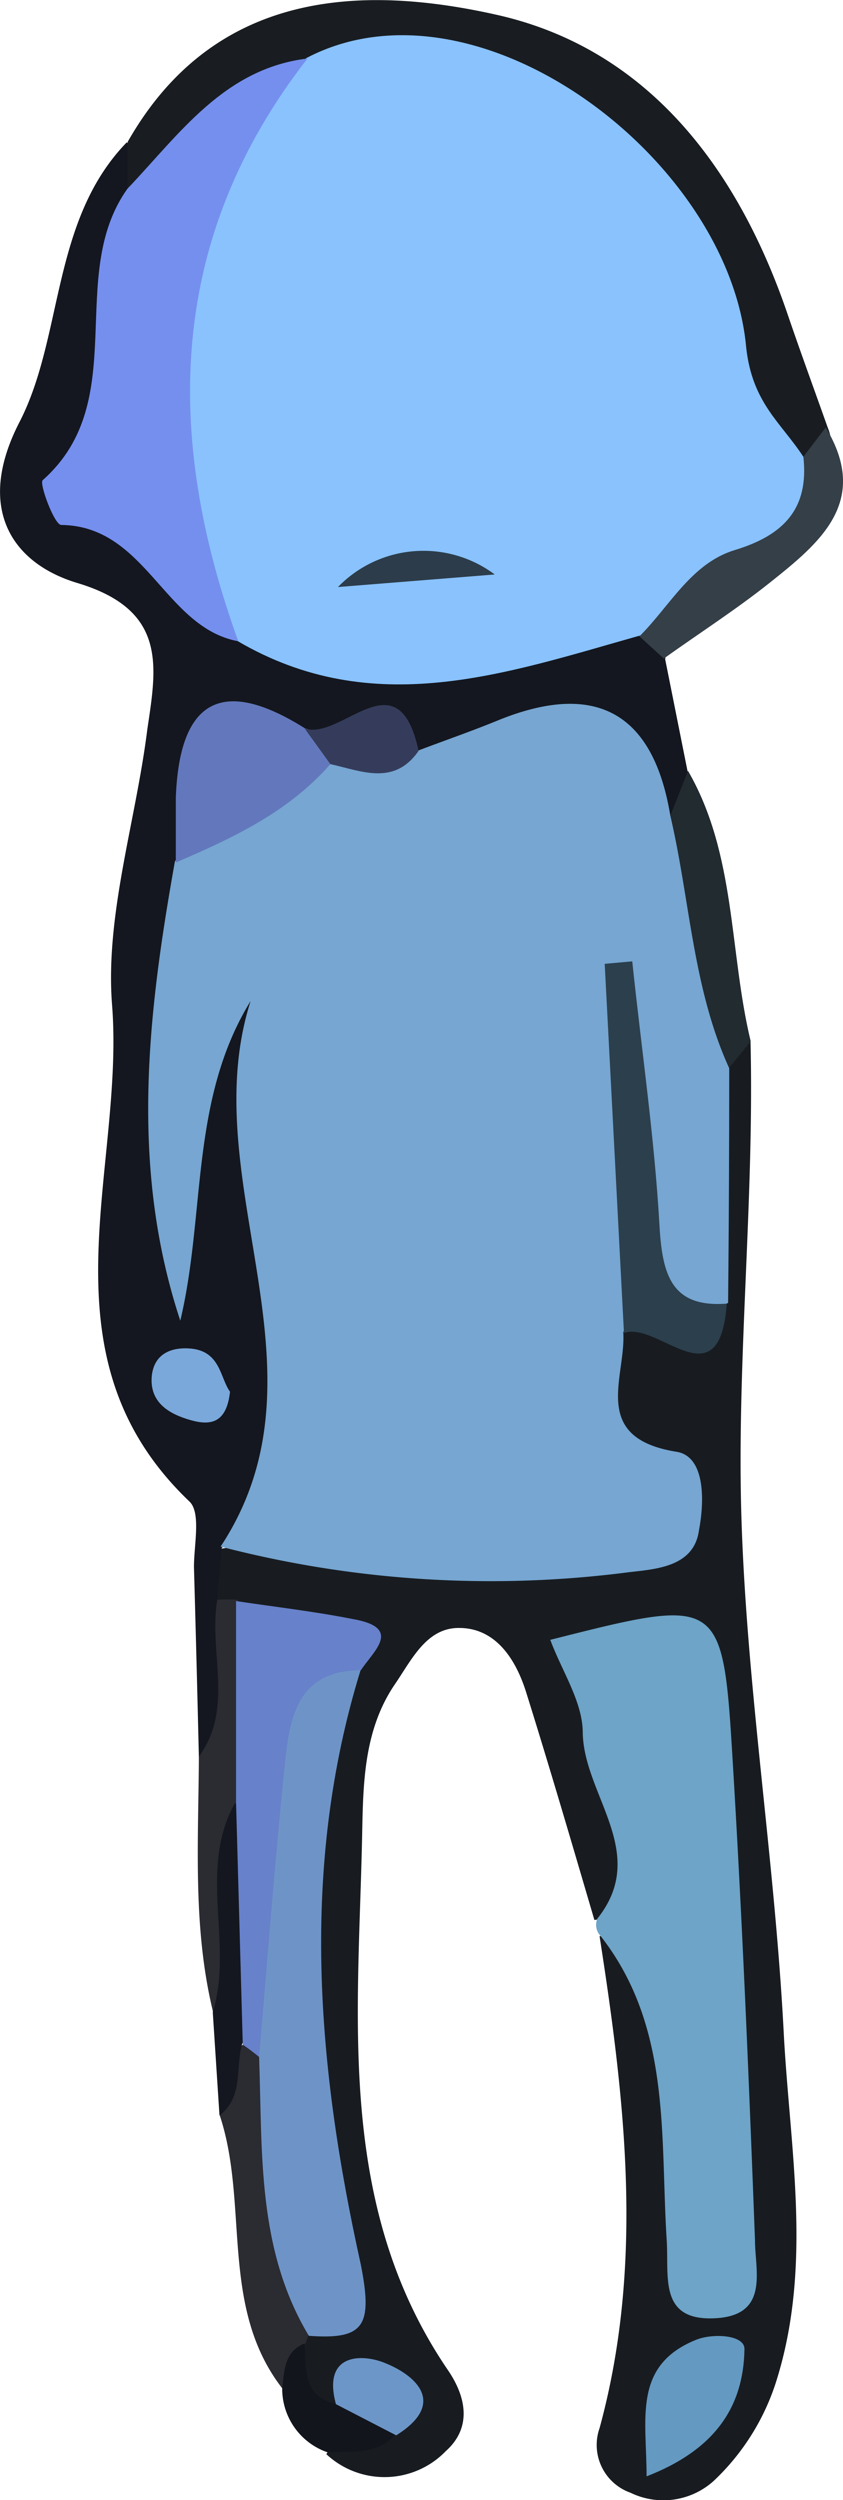 <svg xmlns="http://www.w3.org/2000/svg" viewBox="0 0 37.64 111.54"><defs><style>.cls-1{fill:#181c21;}.cls-2{fill:#14171f;}.cls-3{fill:#6da4c7;}.cls-4{fill:#191d21;}.cls-5{fill:#353f47;}.cls-6{fill:#2b2b32;}.cls-7{fill:#222b30;}.cls-8{fill:#12151c;}.cls-9{fill:#76a6d1;}.cls-10{fill:#6e94c7;}.cls-11{fill:#6781ca;}.cls-12{fill:#2c3f4d;}.cls-13{fill:#6499c1;}.cls-14{fill:#6d96c8;}.cls-15{fill:#89c2fd;}.cls-16{fill:#758fef;}.cls-17{fill:#6378bc;}.cls-18{fill:#353c5b;}.cls-19{fill:#7ba8db;}.cls-20{fill:#2c3c4a;}</style></defs><title>tue</title><g id="레이어_2" data-name="레이어 2"><g id="레이어_1-2" data-name="레이어 1"><g id="레이어_2-2" data-name="레이어 2"><g id="레이어_1-2-2" data-name="레이어 1-2"><path class="cls-1" d="M33.51,46.44c.17,6.93-.58,13.9-.42,20.72C33.28,75,34.6,82.89,35,90.81c.28,5.11,1.26,10.21-.3,15.3a10.43,10.43,0,0,1-2.84,4.58,3.36,3.36,0,0,1-3.71.52,2.26,2.26,0,0,1-1.38-2.88c2-7.32,1.14-14.63,0-21.95,2.59-.09,2.73,2,3.16,3.7.84,3.33.92,6.79,1.71,10.14C33.19,92.07,31.6,84,31,76a2.07,2.07,0,0,0-2.79-2c-1.59.44-1.26,1.74-1,2.88a24.48,24.48,0,0,1,1,4.88c.09,1.5.94,3.49-1.67,3.9-1-3.4-2-6.82-3.06-10.2-.46-1.44-1.35-2.84-3-2.83-1.44,0-2.1,1.42-2.84,2.5-1.5,2.19-1.42,4.79-1.48,7.19-.19,8-1.07,16.22,3.84,23.42.84,1.23,1.06,2.58-.09,3.61a3.81,3.81,0,0,1-5.34.14c.47-.74,1.3-1,1.87-1.62-.73-1.83-1.61.44-2.37-.1-1.25-.72-1.16-1.87-1-3.06a5.18,5.18,0,0,1,.77-1.28c1.29-1.91.14-3.8,0-5.7-.68-7.52-1.46-15,.7-22.46-.27-.58,2-1.51-.24-1.8a11.91,11.91,0,0,1-4.2-1.23,2.5,2.5,0,0,1-.9-1.14,2.13,2.13,0,0,1,.63-2c4.89-.77,9.77.48,14.68.09,4.7-.36,4.9-.55,2.73-4.81a5,5,0,0,1-.33-4.26c.6-2.22,4.22,0,4.31-3s-.31-6.16.47-9.19C32.09,47,32.52,46.39,33.51,46.44Z"/><path class="cls-2" d="M9.9,69.06,9.7,71.4c1.34,2.51,2.66,5-.82,7q-.1-4.25-.22-8.49c0-1,.32-2.42-.2-2.92C1.61,60.46,5.6,52.22,5,44.79c-.3-4,1.07-8.17,1.58-12.27C7,29.71,7.47,27.2,3.42,26,.51,25.11-1.1,22.65.87,18.83s1.41-9,4.79-12.48a2.7,2.7,0,0,1,1,1.89c-1.18,4.08-.85,8.45-2.41,12.46-.44,1.12-.24,2,.84,2.46,2.48,1.06,3.76,3.74,6.37,4.61,3.79,1.87,7.69,1.52,11.63.69,1.77-.37,3.49-1.06,5.36-.73.79.28,1.42.69,1.25,1.68l1,5c.65,1,.57,1.8-.62,2.29-2.82-4.43-7-3.45-11.13-2.83-1.75-1.22-3.71-.52-5.58-.58C8,32.37,9.24,36.37,8.9,39.21,7.83,43.9,8.26,48.7,7.66,53.29c.48-2.46.29-5.14,1.23-7.62.67-1.76,3.26-2.15,3.09-.55-.74,7.28,3.6,14.58-.13,21.75A7.61,7.61,0,0,1,9.9,69.06Z"/><path class="cls-3" d="M26.67,85.6c2.34-2.93-.6-5.5-.65-8.29,0-1.38-.93-2.75-1.45-4.15,7.62-1.93,7.7-1.94,8.14,5.33s.73,14.3,1,21.46c0,1.33.64,3.3-1.68,3.47-2.63.19-2.16-1.81-2.26-3.45-.3-4.67.22-9.53-2.94-13.58A.73.73,0,0,1,26.67,85.6Z"/><path class="cls-4" d="M5.7,8.39V6.33C9.53-.41,16.07-.72,22.22.67,28.92,2.19,32.94,7.5,35.16,14c.58,1.7,1.2,3.39,1.8,5.08.36.87,0,1.36-.84,1.65C33,20.27,32.53,17.95,32,15.35A14.86,14.86,0,0,0,14.64,3.49l-.39.08C10.6,3.84,9.11,7.81,5.7,8.39Z"/><path class="cls-5" d="M35.87,20.38l1-1.31c2,3.31-.27,5.15-2.49,6.92-1.52,1.21-3.16,2.26-4.74,3.39l-1.1-1C28.9,23.76,33.83,23.39,35.87,20.38Z"/><path class="cls-6" d="M12.6,106.55c-2.81-3.63-1.47-8.21-2.79-12.18.83-.93-.27-2.6,1.26-3.26a1.42,1.42,0,0,1,1.24.78,66.36,66.36,0,0,1,1.45,12.32l-.13.37C12.93,105,13.43,106.13,12.6,106.55Z"/><path class="cls-7" d="M29.93,36.39l.79-2c2.16,3.74,1.83,8.06,2.8,12.07l-1,1.22C28.86,44.56,28.84,40.6,29.93,36.39Z"/><path class="cls-6" d="M8.88,78.37c1.58-2.17.43-4.66.82-7a8.76,8.76,0,0,1,.89,0c2.36,2.71,1.38,5.85,1.18,8.9-1.5,3,.54,6.81-2.26,9.48C8.6,86,8.86,82.18,8.88,78.37Z"/><path class="cls-2" d="M9.5,89.77c.94-3-.68-6.38,1-9.34,2.4,3.53,2,7.14.3,10.79-.29,1.07.07,2.34-1,3.16Z"/><path class="cls-8" d="M12.6,106.55c.1-.79.09-1.63,1-2,.09,1.07-.13,2.3,1.34,2.69,1.48-.66,2.31-.07,2.69,1.39-.83.93-2,.71-3,.78A3,3,0,0,1,12.6,106.55Z"/><path class="cls-9" d="M29.93,36.39c.88,3.76,1,7.7,2.63,11.27q0,5.23-.05,10.47c-3.11,1.35-3.61-.83-3.73-3A57.94,57.94,0,0,0,28,47.89c-.13-.66-.68.42-.12.05.88-.57.83,8.58-.05,11.51.12,2-1.5,4.7,2.38,5.32,1.3.21,1.24,2.25,1,3.49C31,69.89,29.33,70,28.1,70.14A47.92,47.92,0,0,1,9.85,69c5.18-7.86-1.23-16.3,1.34-24.34-2.72,4.42-2,9.48-3.14,14.26-2.26-6.84-1.46-13.66-.24-20.49C9.43,36,12,34.91,14.55,33.74a6.89,6.89,0,0,1,4.11-.25c1.21-.46,2.43-.88,3.62-1.37C26.6,30.38,29.17,31.79,29.93,36.39Z"/><path class="cls-10" d="M13.79,104.21c-2.32-3.86-2.07-8.18-2.22-12.43-1.09-4.79.12-9.54.34-14.3.1-2.14,1.06-4.46,4.2-3-2.74,8.84-1.95,17.76,0,26.55C16.65,103.77,16.27,104.39,13.79,104.21Z"/><path class="cls-11" d="M16.11,74.52c-2.75,0-3.16,2-3.37,4-.46,4.41-.79,8.83-1.17,13.25q-.35-.29-.73-.55l-.3-10.79v-9c1.73.26,3.48.46,5.2.8C18,72.62,16.68,73.65,16.11,74.52Z"/><path class="cls-12" d="M27.86,59.47,27,43l1.23-.11c.42,4,1,7.9,1.22,11.86.13,2.13.54,3.6,3,3.41C32.13,62.61,29.38,58.92,27.86,59.47Z"/><path class="cls-13" d="M28.87,110.48c0-2.57-.62-4.93,2.18-6.08.76-.32,2.2-.24,2.19.4C33.2,107.44,31.86,109.32,28.87,110.48Z"/><path class="cls-14" d="M17.69,108.65,15,107.26c-.62-2.28,1.17-2.27,2.23-1.82C18.6,106,19.95,107.24,17.69,108.65Z"/><path class="cls-15" d="M35.87,20.38c.26,2.33-.89,3.5-3.06,4.16-1.92.58-2.88,2.46-4.22,3.81-6,1.69-11.92,3.81-18,.24-5.91-7.67-4.5-19.48,3.09-26,7.62-4,18.9,4.49,19.64,12.94C33.6,18,34.89,18.87,35.87,20.38Z"/><path class="cls-16" d="M13.73,2.61c-6.24,8-6.43,16.79-3.09,26C7.33,28,6.53,23.46,2.73,23.42c-.3,0-1-1.87-.82-2,4-3.55,1-9.1,3.78-13C8,6,10,3.06,13.73,2.61Z"/><path class="cls-17" d="M14.75,34.09c-1.87,2.14-4.36,3.3-6.9,4.39V35.59c.16-4.3,2-5.46,5.76-3.1A1.56,1.56,0,0,1,14.75,34.09Z"/><path class="cls-18" d="M14.75,34.09,13.6,32.5c1.66.55,4.18-3.26,5.09,1C17.6,35.07,16.14,34.4,14.75,34.09Z"/><path class="cls-19" d="M10.27,62.09c-.15,1.37-.83,1.53-1.75,1.27s-1.87-.76-1.74-2c.12-1,.92-1.28,1.79-1.19C9.85,60.32,9.83,61.49,10.27,62.09Z"/><path class="cls-20" d="M22.09,25.63l-7,.56A5.32,5.32,0,0,1,22.09,25.63Z"/></g></g></g></g></svg>